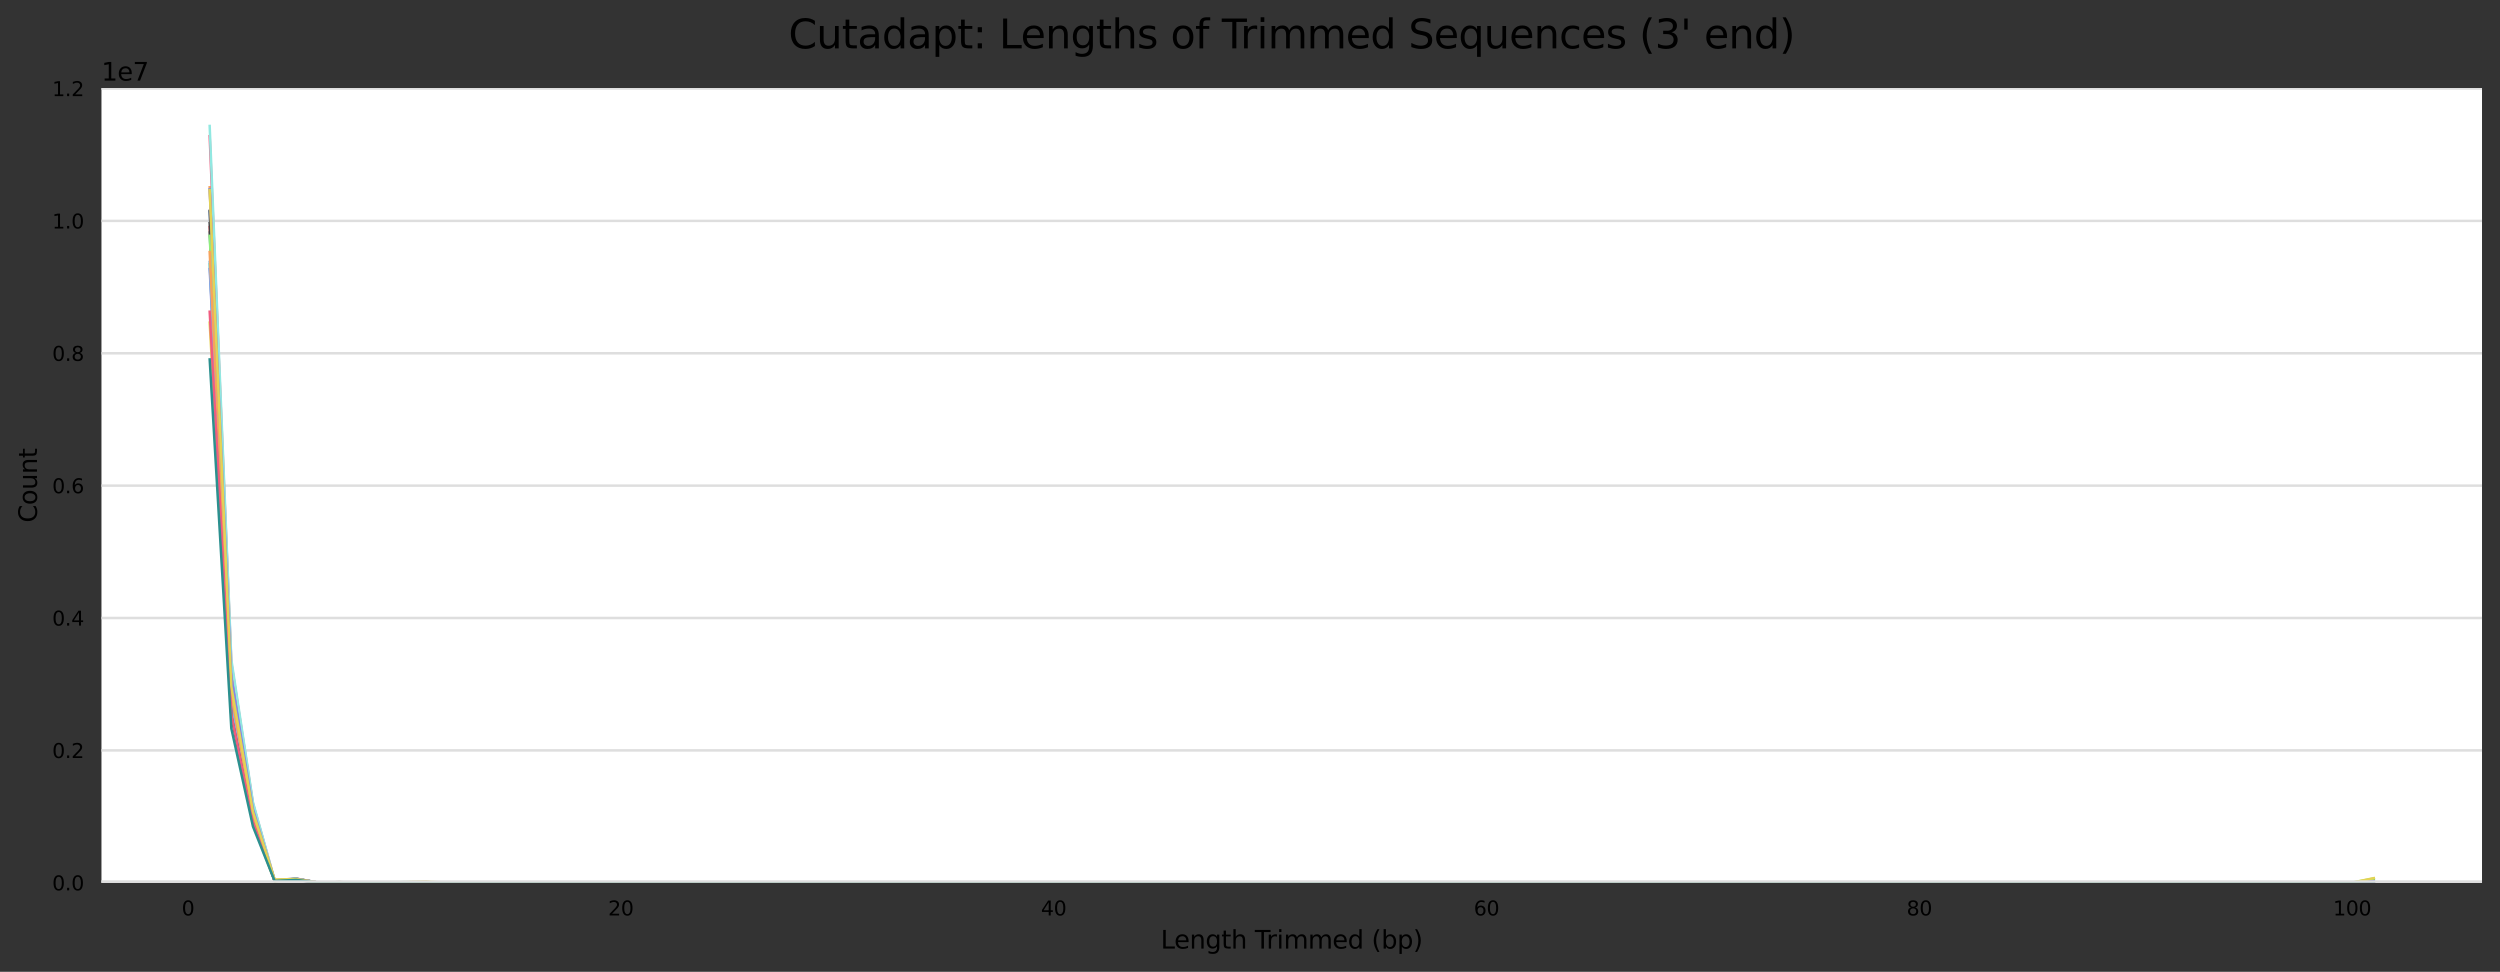 <?xml version="1.0" encoding="utf-8" standalone="no"?>
<!DOCTYPE svg PUBLIC "-//W3C//DTD SVG 1.1//EN"
  "http://www.w3.org/Graphics/SVG/1.1/DTD/svg11.dtd">
<svg xmlns:xlink="http://www.w3.org/1999/xlink" width="1000.341pt" height="388.845pt" viewBox="0 0 1000.341 388.845" xmlns="http://www.w3.org/2000/svg" version="1.1">
 <rect x="0" y="0" width="1000.341" height="388.845" fill="#333333" stroke="none"/>
 <defs>
  <style type="text/css">*{stroke-linejoin: round; stroke-linecap: butt}</style>
 </defs>
 <g id="figure_1">
  <g id="axes_1">
   <g id="patch_1">
    <path d="M 40.601 353.224 
L 993.141 353.224 
L 993.141 35.256 
L 40.601 35.256 
z
" style="fill: #ffffff"/>
   </g>
   <g id="matplotlib.axis_1">
    <g id="xtick_1">
     <g id="text_1">
      <!-- 0 -->
      <g transform="translate(72.693 366.303) scale(0.08 -0.08)">
       <defs>
        <path id="DejaVuSans-30" d="M 2034 4250 
Q 1547 4250 1301 3770 
Q 1056 3291 1056 2328 
Q 1056 1369 1301 889 
Q 1547 409 2034 409 
Q 2525 409 2770 889 
Q 3016 1369 3016 2328 
Q 3016 3291 2770 3770 
Q 2525 4250 2034 4250 
z
M 2034 4750 
Q 2819 4750 3233 4129 
Q 3647 3509 3647 2328 
Q 3647 1150 3233 529 
Q 2819 -91 2034 -91 
Q 1250 -91 836 529 
Q 422 1150 422 2328 
Q 422 3509 836 4129 
Q 1250 4750 2034 4750 
z
" transform="scale(0.016)"/>
       </defs>
       <use xlink:href="#DejaVuSans-30"/>
      </g>
     </g>
    </g>
    <g id="xtick_2">
     <g id="text_2">
      <!-- 20 -->
      <g transform="translate(243.338 366.303) scale(0.08 -0.08)">
       <defs>
        <path id="DejaVuSans-32" d="M 1228 531 
L 3431 531 
L 3431 0 
L 469 0 
L 469 531 
Q 828 903 1448 1529 
Q 2069 2156 2228 2338 
Q 2531 2678 2651 2914 
Q 2772 3150 2772 3378 
Q 2772 3750 2511 3984 
Q 2250 4219 1831 4219 
Q 1534 4219 1204 4116 
Q 875 4013 500 3803 
L 500 4441 
Q 881 4594 1212 4672 
Q 1544 4750 1819 4750 
Q 2544 4750 2975 4387 
Q 3406 4025 3406 3419 
Q 3406 3131 3298 2873 
Q 3191 2616 2906 2266 
Q 2828 2175 2409 1742 
Q 1991 1309 1228 531 
z
" transform="scale(0.016)"/>
       </defs>
       <use xlink:href="#DejaVuSans-32"/>
       <use xlink:href="#DejaVuSans-30" x="63.623"/>
      </g>
     </g>
    </g>
    <g id="xtick_3">
     <g id="text_3">
      <!-- 40 -->
      <g transform="translate(416.527 366.303) scale(0.08 -0.08)">
       <defs>
        <path id="DejaVuSans-34" d="M 2419 4116 
L 825 1625 
L 2419 1625 
L 2419 4116 
z
M 2253 4666 
L 3047 4666 
L 3047 1625 
L 3713 1625 
L 3713 1100 
L 3047 1100 
L 3047 0 
L 2419 0 
L 2419 1100 
L 313 1100 
L 313 1709 
L 2253 4666 
z
" transform="scale(0.016)"/>
       </defs>
       <use xlink:href="#DejaVuSans-34"/>
       <use xlink:href="#DejaVuSans-30" x="63.623"/>
      </g>
     </g>
    </g>
    <g id="xtick_4">
     <g id="text_4">
      <!-- 60 -->
      <g transform="translate(589.716 366.303) scale(0.08 -0.08)">
       <defs>
        <path id="DejaVuSans-36" d="M 2113 2584 
Q 1688 2584 1439 2293 
Q 1191 2003 1191 1497 
Q 1191 994 1439 701 
Q 1688 409 2113 409 
Q 2538 409 2786 701 
Q 3034 994 3034 1497 
Q 3034 2003 2786 2293 
Q 2538 2584 2113 2584 
z
M 3366 4563 
L 3366 3988 
Q 3128 4100 2886 4159 
Q 2644 4219 2406 4219 
Q 1781 4219 1451 3797 
Q 1122 3375 1075 2522 
Q 1259 2794 1537 2939 
Q 1816 3084 2150 3084 
Q 2853 3084 3261 2657 
Q 3669 2231 3669 1497 
Q 3669 778 3244 343 
Q 2819 -91 2113 -91 
Q 1303 -91 875 529 
Q 447 1150 447 2328 
Q 447 3434 972 4092 
Q 1497 4750 2381 4750 
Q 2619 4750 2861 4703 
Q 3103 4656 3366 4563 
z
" transform="scale(0.016)"/>
       </defs>
       <use xlink:href="#DejaVuSans-36"/>
       <use xlink:href="#DejaVuSans-30" x="63.623"/>
      </g>
     </g>
    </g>
    <g id="xtick_5">
     <g id="text_5">
      <!-- 80 -->
      <g transform="translate(762.905 366.303) scale(0.08 -0.08)">
       <defs>
        <path id="DejaVuSans-38" d="M 2034 2216 
Q 1584 2216 1326 1975 
Q 1069 1734 1069 1313 
Q 1069 891 1326 650 
Q 1584 409 2034 409 
Q 2484 409 2743 651 
Q 3003 894 3003 1313 
Q 3003 1734 2745 1975 
Q 2488 2216 2034 2216 
z
M 1403 2484 
Q 997 2584 770 2862 
Q 544 3141 544 3541 
Q 544 4100 942 4425 
Q 1341 4750 2034 4750 
Q 2731 4750 3128 4425 
Q 3525 4100 3525 3541 
Q 3525 3141 3298 2862 
Q 3072 2584 2669 2484 
Q 3125 2378 3379 2068 
Q 3634 1759 3634 1313 
Q 3634 634 3220 271 
Q 2806 -91 2034 -91 
Q 1263 -91 848 271 
Q 434 634 434 1313 
Q 434 1759 690 2068 
Q 947 2378 1403 2484 
z
M 1172 3481 
Q 1172 3119 1398 2916 
Q 1625 2713 2034 2713 
Q 2441 2713 2670 2916 
Q 2900 3119 2900 3481 
Q 2900 3844 2670 4047 
Q 2441 4250 2034 4250 
Q 1625 4250 1398 4047 
Q 1172 3844 1172 3481 
z
" transform="scale(0.016)"/>
       </defs>
       <use xlink:href="#DejaVuSans-38"/>
       <use xlink:href="#DejaVuSans-30" x="63.623"/>
      </g>
     </g>
    </g>
    <g id="xtick_6">
     <g id="text_6">
      <!-- 100 -->
      <g transform="translate(933.549 366.303) scale(0.08 -0.08)">
       <defs>
        <path id="DejaVuSans-31" d="M 794 531 
L 1825 531 
L 1825 4091 
L 703 3866 
L 703 4441 
L 1819 4666 
L 2450 4666 
L 2450 531 
L 3481 531 
L 3481 0 
L 794 0 
L 794 531 
z
" transform="scale(0.016)"/>
       </defs>
       <use xlink:href="#DejaVuSans-31"/>
       <use xlink:href="#DejaVuSans-30" x="63.623"/>
       <use xlink:href="#DejaVuSans-30" x="127.246"/>
      </g>
     </g>
    </g>
    <g id="text_7">
     <!-- Length Trimmed (bp) -->
     <g transform="translate(464.443 379.565) scale(0.1 -0.1)">
      <defs>
       <path id="DejaVuSans-4c" d="M 628 4666 
L 1259 4666 
L 1259 531 
L 3531 531 
L 3531 0 
L 628 0 
L 628 4666 
z
" transform="scale(0.016)"/>
       <path id="DejaVuSans-65" d="M 3597 1894 
L 3597 1613 
L 953 1613 
Q 991 1019 1311 708 
Q 1631 397 2203 397 
Q 2534 397 2845 478 
Q 3156 559 3463 722 
L 3463 178 
Q 3153 47 2828 -22 
Q 2503 -91 2169 -91 
Q 1331 -91 842 396 
Q 353 884 353 1716 
Q 353 2575 817 3079 
Q 1281 3584 2069 3584 
Q 2775 3584 3186 3129 
Q 3597 2675 3597 1894 
z
M 3022 2063 
Q 3016 2534 2758 2815 
Q 2500 3097 2075 3097 
Q 1594 3097 1305 2825 
Q 1016 2553 972 2059 
L 3022 2063 
z
" transform="scale(0.016)"/>
       <path id="DejaVuSans-6e" d="M 3513 2113 
L 3513 0 
L 2938 0 
L 2938 2094 
Q 2938 2591 2744 2837 
Q 2550 3084 2163 3084 
Q 1697 3084 1428 2787 
Q 1159 2491 1159 1978 
L 1159 0 
L 581 0 
L 581 3500 
L 1159 3500 
L 1159 2956 
Q 1366 3272 1645 3428 
Q 1925 3584 2291 3584 
Q 2894 3584 3203 3211 
Q 3513 2838 3513 2113 
z
" transform="scale(0.016)"/>
       <path id="DejaVuSans-67" d="M 2906 1791 
Q 2906 2416 2648 2759 
Q 2391 3103 1925 3103 
Q 1463 3103 1205 2759 
Q 947 2416 947 1791 
Q 947 1169 1205 825 
Q 1463 481 1925 481 
Q 2391 481 2648 825 
Q 2906 1169 2906 1791 
z
M 3481 434 
Q 3481 -459 3084 -895 
Q 2688 -1331 1869 -1331 
Q 1566 -1331 1297 -1286 
Q 1028 -1241 775 -1147 
L 775 -588 
Q 1028 -725 1275 -790 
Q 1522 -856 1778 -856 
Q 2344 -856 2625 -561 
Q 2906 -266 2906 331 
L 2906 616 
Q 2728 306 2450 153 
Q 2172 0 1784 0 
Q 1141 0 747 490 
Q 353 981 353 1791 
Q 353 2603 747 3093 
Q 1141 3584 1784 3584 
Q 2172 3584 2450 3431 
Q 2728 3278 2906 2969 
L 2906 3500 
L 3481 3500 
L 3481 434 
z
" transform="scale(0.016)"/>
       <path id="DejaVuSans-74" d="M 1172 4494 
L 1172 3500 
L 2356 3500 
L 2356 3053 
L 1172 3053 
L 1172 1153 
Q 1172 725 1289 603 
Q 1406 481 1766 481 
L 2356 481 
L 2356 0 
L 1766 0 
Q 1100 0 847 248 
Q 594 497 594 1153 
L 594 3053 
L 172 3053 
L 172 3500 
L 594 3500 
L 594 4494 
L 1172 4494 
z
" transform="scale(0.016)"/>
       <path id="DejaVuSans-68" d="M 3513 2113 
L 3513 0 
L 2938 0 
L 2938 2094 
Q 2938 2591 2744 2837 
Q 2550 3084 2163 3084 
Q 1697 3084 1428 2787 
Q 1159 2491 1159 1978 
L 1159 0 
L 581 0 
L 581 4863 
L 1159 4863 
L 1159 2956 
Q 1366 3272 1645 3428 
Q 1925 3584 2291 3584 
Q 2894 3584 3203 3211 
Q 3513 2838 3513 2113 
z
" transform="scale(0.016)"/>
       <path id="DejaVuSans-20" transform="scale(0.016)"/>
       <path id="DejaVuSans-54" d="M -19 4666 
L 3928 4666 
L 3928 4134 
L 2272 4134 
L 2272 0 
L 1638 0 
L 1638 4134 
L -19 4134 
L -19 4666 
z
" transform="scale(0.016)"/>
       <path id="DejaVuSans-72" d="M 2631 2963 
Q 2534 3019 2420 3045 
Q 2306 3072 2169 3072 
Q 1681 3072 1420 2755 
Q 1159 2438 1159 1844 
L 1159 0 
L 581 0 
L 581 3500 
L 1159 3500 
L 1159 2956 
Q 1341 3275 1631 3429 
Q 1922 3584 2338 3584 
Q 2397 3584 2469 3576 
Q 2541 3569 2628 3553 
L 2631 2963 
z
" transform="scale(0.016)"/>
       <path id="DejaVuSans-69" d="M 603 3500 
L 1178 3500 
L 1178 0 
L 603 0 
L 603 3500 
z
M 603 4863 
L 1178 4863 
L 1178 4134 
L 603 4134 
L 603 4863 
z
" transform="scale(0.016)"/>
       <path id="DejaVuSans-6d" d="M 3328 2828 
Q 3544 3216 3844 3400 
Q 4144 3584 4550 3584 
Q 5097 3584 5394 3201 
Q 5691 2819 5691 2113 
L 5691 0 
L 5113 0 
L 5113 2094 
Q 5113 2597 4934 2840 
Q 4756 3084 4391 3084 
Q 3944 3084 3684 2787 
Q 3425 2491 3425 1978 
L 3425 0 
L 2847 0 
L 2847 2094 
Q 2847 2600 2669 2842 
Q 2491 3084 2119 3084 
Q 1678 3084 1418 2786 
Q 1159 2488 1159 1978 
L 1159 0 
L 581 0 
L 581 3500 
L 1159 3500 
L 1159 2956 
Q 1356 3278 1631 3431 
Q 1906 3584 2284 3584 
Q 2666 3584 2933 3390 
Q 3200 3197 3328 2828 
z
" transform="scale(0.016)"/>
       <path id="DejaVuSans-64" d="M 2906 2969 
L 2906 4863 
L 3481 4863 
L 3481 0 
L 2906 0 
L 2906 525 
Q 2725 213 2448 61 
Q 2172 -91 1784 -91 
Q 1150 -91 751 415 
Q 353 922 353 1747 
Q 353 2572 751 3078 
Q 1150 3584 1784 3584 
Q 2172 3584 2448 3432 
Q 2725 3281 2906 2969 
z
M 947 1747 
Q 947 1113 1208 752 
Q 1469 391 1925 391 
Q 2381 391 2643 752 
Q 2906 1113 2906 1747 
Q 2906 2381 2643 2742 
Q 2381 3103 1925 3103 
Q 1469 3103 1208 2742 
Q 947 2381 947 1747 
z
" transform="scale(0.016)"/>
       <path id="DejaVuSans-28" d="M 1984 4856 
Q 1566 4138 1362 3434 
Q 1159 2731 1159 2009 
Q 1159 1288 1364 580 
Q 1569 -128 1984 -844 
L 1484 -844 
Q 1016 -109 783 600 
Q 550 1309 550 2009 
Q 550 2706 781 3412 
Q 1013 4119 1484 4856 
L 1984 4856 
z
" transform="scale(0.016)"/>
       <path id="DejaVuSans-62" d="M 3116 1747 
Q 3116 2381 2855 2742 
Q 2594 3103 2138 3103 
Q 1681 3103 1420 2742 
Q 1159 2381 1159 1747 
Q 1159 1113 1420 752 
Q 1681 391 2138 391 
Q 2594 391 2855 752 
Q 3116 1113 3116 1747 
z
M 1159 2969 
Q 1341 3281 1617 3432 
Q 1894 3584 2278 3584 
Q 2916 3584 3314 3078 
Q 3713 2572 3713 1747 
Q 3713 922 3314 415 
Q 2916 -91 2278 -91 
Q 1894 -91 1617 61 
Q 1341 213 1159 525 
L 1159 0 
L 581 0 
L 581 4863 
L 1159 4863 
L 1159 2969 
z
" transform="scale(0.016)"/>
       <path id="DejaVuSans-70" d="M 1159 525 
L 1159 -1331 
L 581 -1331 
L 581 3500 
L 1159 3500 
L 1159 2969 
Q 1341 3281 1617 3432 
Q 1894 3584 2278 3584 
Q 2916 3584 3314 3078 
Q 3713 2572 3713 1747 
Q 3713 922 3314 415 
Q 2916 -91 2278 -91 
Q 1894 -91 1617 61 
Q 1341 213 1159 525 
z
M 3116 1747 
Q 3116 2381 2855 2742 
Q 2594 3103 2138 3103 
Q 1681 3103 1420 2742 
Q 1159 2381 1159 1747 
Q 1159 1113 1420 752 
Q 1681 391 2138 391 
Q 2594 391 2855 752 
Q 3116 1113 3116 1747 
z
" transform="scale(0.016)"/>
       <path id="DejaVuSans-29" d="M 513 4856 
L 1013 4856 
Q 1481 4119 1714 3412 
Q 1947 2706 1947 2009 
Q 1947 1309 1714 600 
Q 1481 -109 1013 -844 
L 513 -844 
Q 928 -128 1133 580 
Q 1338 1288 1338 2009 
Q 1338 2731 1133 3434 
Q 928 4138 513 4856 
z
" transform="scale(0.016)"/>
      </defs>
      <use xlink:href="#DejaVuSans-4c"/>
      <use xlink:href="#DejaVuSans-65" x="53.963"/>
      <use xlink:href="#DejaVuSans-6e" x="115.486"/>
      <use xlink:href="#DejaVuSans-67" x="178.865"/>
      <use xlink:href="#DejaVuSans-74" x="242.342"/>
      <use xlink:href="#DejaVuSans-68" x="281.551"/>
      <use xlink:href="#DejaVuSans-20" x="344.93"/>
      <use xlink:href="#DejaVuSans-54" x="376.717"/>
      <use xlink:href="#DejaVuSans-72" x="423.051"/>
      <use xlink:href="#DejaVuSans-69" x="464.164"/>
      <use xlink:href="#DejaVuSans-6d" x="491.947"/>
      <use xlink:href="#DejaVuSans-6d" x="589.359"/>
      <use xlink:href="#DejaVuSans-65" x="686.771"/>
      <use xlink:href="#DejaVuSans-64" x="748.295"/>
      <use xlink:href="#DejaVuSans-20" x="811.771"/>
      <use xlink:href="#DejaVuSans-28" x="843.559"/>
      <use xlink:href="#DejaVuSans-62" x="882.572"/>
      <use xlink:href="#DejaVuSans-70" x="946.049"/>
      <use xlink:href="#DejaVuSans-29" x="1009.525"/>
     </g>
    </g>
   </g>
   <g id="matplotlib.axis_2">
    <g id="ytick_1">
     <g id="line2d_1">
      <path d="M 40.601 353.224 
L 993.141 353.224 
" clip-path="url(#pd1df262b83)" style="fill: none; stroke: #dedede; stroke-linecap: square"/>
     </g>
     <g id="text_8">
      <!-- 0.0 -->
      <g transform="translate(20.878 356.263) scale(0.08 -0.08)">
       <defs>
        <path id="DejaVuSans-2e" d="M 684 794 
L 1344 794 
L 1344 0 
L 684 0 
L 684 794 
z
" transform="scale(0.016)"/>
       </defs>
       <use xlink:href="#DejaVuSans-30"/>
       <use xlink:href="#DejaVuSans-2e" x="63.623"/>
       <use xlink:href="#DejaVuSans-30" x="95.41"/>
      </g>
     </g>
    </g>
    <g id="ytick_2">
     <g id="line2d_2">
      <path d="M 40.601 300.257 
L 993.141 300.257 
" clip-path="url(#pd1df262b83)" style="fill: none; stroke: #dedede; stroke-linecap: square"/>
     </g>
     <g id="text_9">
      <!-- 0.2 -->
      <g transform="translate(20.878 303.297) scale(0.08 -0.08)">
       <use xlink:href="#DejaVuSans-30"/>
       <use xlink:href="#DejaVuSans-2e" x="63.623"/>
       <use xlink:href="#DejaVuSans-32" x="95.41"/>
      </g>
     </g>
    </g>
    <g id="ytick_3">
     <g id="line2d_3">
      <path d="M 40.601 247.291 
L 993.141 247.291 
" clip-path="url(#pd1df262b83)" style="fill: none; stroke: #dedede; stroke-linecap: square"/>
     </g>
     <g id="text_10">
      <!-- 0.4 -->
      <g transform="translate(20.878 250.33) scale(0.08 -0.08)">
       <use xlink:href="#DejaVuSans-30"/>
       <use xlink:href="#DejaVuSans-2e" x="63.623"/>
       <use xlink:href="#DejaVuSans-34" x="95.41"/>
      </g>
     </g>
    </g>
    <g id="ytick_4">
     <g id="line2d_4">
      <path d="M 40.601 194.325 
L 993.141 194.325 
" clip-path="url(#pd1df262b83)" style="fill: none; stroke: #dedede; stroke-linecap: square"/>
     </g>
     <g id="text_11">
      <!-- 0.6 -->
      <g transform="translate(20.878 197.364) scale(0.08 -0.08)">
       <use xlink:href="#DejaVuSans-30"/>
       <use xlink:href="#DejaVuSans-2e" x="63.623"/>
       <use xlink:href="#DejaVuSans-36" x="95.41"/>
      </g>
     </g>
    </g>
    <g id="ytick_5">
     <g id="line2d_5">
      <path d="M 40.601 141.358 
L 993.141 141.358 
" clip-path="url(#pd1df262b83)" style="fill: none; stroke: #dedede; stroke-linecap: square"/>
     </g>
     <g id="text_12">
      <!-- 0.8 -->
      <g transform="translate(20.878 144.398) scale(0.08 -0.08)">
       <use xlink:href="#DejaVuSans-30"/>
       <use xlink:href="#DejaVuSans-2e" x="63.623"/>
       <use xlink:href="#DejaVuSans-38" x="95.41"/>
      </g>
     </g>
    </g>
    <g id="ytick_6">
     <g id="line2d_6">
      <path d="M 40.601 88.392 
L 993.141 88.392 
" clip-path="url(#pd1df262b83)" style="fill: none; stroke: #dedede; stroke-linecap: square"/>
     </g>
     <g id="text_13">
      <!-- 1.0 -->
      <g transform="translate(20.878 91.431) scale(0.08 -0.08)">
       <use xlink:href="#DejaVuSans-31"/>
       <use xlink:href="#DejaVuSans-2e" x="63.623"/>
       <use xlink:href="#DejaVuSans-30" x="95.41"/>
      </g>
     </g>
    </g>
    <g id="ytick_7">
     <g id="line2d_7">
      <path d="M 40.601 35.425 
L 993.141 35.425 
" clip-path="url(#pd1df262b83)" style="fill: none; stroke: #dedede; stroke-linecap: square"/>
     </g>
     <g id="text_14">
      <!-- 1.2 -->
      <g transform="translate(20.878 38.465) scale(0.08 -0.08)">
       <use xlink:href="#DejaVuSans-31"/>
       <use xlink:href="#DejaVuSans-2e" x="63.623"/>
       <use xlink:href="#DejaVuSans-32" x="95.41"/>
      </g>
     </g>
    </g>
    <g id="text_15">
     <!-- Count -->
     <g transform="translate(14.798 209.088) rotate(-90) scale(0.1 -0.1)">
      <defs>
       <path id="DejaVuSans-43" d="M 4122 4306 
L 4122 3641 
Q 3803 3938 3442 4084 
Q 3081 4231 2675 4231 
Q 1875 4231 1450 3742 
Q 1025 3253 1025 2328 
Q 1025 1406 1450 917 
Q 1875 428 2675 428 
Q 3081 428 3442 575 
Q 3803 722 4122 1019 
L 4122 359 
Q 3791 134 3420 21 
Q 3050 -91 2638 -91 
Q 1578 -91 968 557 
Q 359 1206 359 2328 
Q 359 3453 968 4101 
Q 1578 4750 2638 4750 
Q 3056 4750 3426 4639 
Q 3797 4528 4122 4306 
z
" transform="scale(0.016)"/>
       <path id="DejaVuSans-6f" d="M 1959 3097 
Q 1497 3097 1228 2736 
Q 959 2375 959 1747 
Q 959 1119 1226 758 
Q 1494 397 1959 397 
Q 2419 397 2687 759 
Q 2956 1122 2956 1747 
Q 2956 2369 2687 2733 
Q 2419 3097 1959 3097 
z
M 1959 3584 
Q 2709 3584 3137 3096 
Q 3566 2609 3566 1747 
Q 3566 888 3137 398 
Q 2709 -91 1959 -91 
Q 1206 -91 779 398 
Q 353 888 353 1747 
Q 353 2609 779 3096 
Q 1206 3584 1959 3584 
z
" transform="scale(0.016)"/>
       <path id="DejaVuSans-75" d="M 544 1381 
L 544 3500 
L 1119 3500 
L 1119 1403 
Q 1119 906 1312 657 
Q 1506 409 1894 409 
Q 2359 409 2629 706 
Q 2900 1003 2900 1516 
L 2900 3500 
L 3475 3500 
L 3475 0 
L 2900 0 
L 2900 538 
Q 2691 219 2414 64 
Q 2138 -91 1772 -91 
Q 1169 -91 856 284 
Q 544 659 544 1381 
z
M 1991 3584 
L 1991 3584 
z
" transform="scale(0.016)"/>
      </defs>
      <use xlink:href="#DejaVuSans-43"/>
      <use xlink:href="#DejaVuSans-6f" x="69.824"/>
      <use xlink:href="#DejaVuSans-75" x="131.006"/>
      <use xlink:href="#DejaVuSans-6e" x="194.385"/>
      <use xlink:href="#DejaVuSans-74" x="257.764"/>
     </g>
    </g>
    <g id="text_16">
     <!-- 1e7 -->
     <g transform="translate(40.601 32.256) scale(0.1 -0.1)">
      <defs>
       <path id="DejaVuSans-37" d="M 525 4666 
L 3525 4666 
L 3525 4397 
L 1831 0 
L 1172 0 
L 2766 4134 
L 525 4134 
L 525 4666 
z
" transform="scale(0.016)"/>
      </defs>
      <use xlink:href="#DejaVuSans-31"/>
      <use xlink:href="#DejaVuSans-65" x="63.623"/>
      <use xlink:href="#DejaVuSans-37" x="125.146"/>
     </g>
    </g>
   </g>
   <g id="line2d_8">
    <path d="M 83.898 84.748 
L 92.557 272.999 
L 101.217 324.781 
L 109.876 352.399 
L 118.536 351.618 
L 127.195 353.135 
L 135.855 353.008 
L 144.514 353.18 
L 153.174 353.047 
L 161.833 353.019 
L 170.492 353.016 
L 179.152 353.204 
L 187.811 353.156 
L 196.471 353.203 
L 205.13 353.133 
L 213.79 353.165 
L 222.449 353.179 
L 231.109 353.168 
L 239.768 353.182 
L 248.428 353.184 
L 257.087 353.18 
L 265.746 353.187 
L 274.406 353.167 
L 283.065 353.188 
L 291.725 353.188 
L 300.384 353.198 
L 309.044 353.193 
L 317.703 353.196 
L 326.363 353.195 
L 335.022 353.194 
L 343.682 353.192 
L 352.341 353.194 
L 361 353.185 
L 369.66 353.198 
L 378.319 353.204 
L 386.979 353.214 
L 395.638 353.212 
L 404.298 353.21 
L 412.957 353.208 
L 421.617 353.207 
L 430.276 353.208 
L 438.936 353.203 
L 447.595 353.2 
L 456.254 353.209 
L 464.914 353.209 
L 473.573 353.208 
L 482.233 353.209 
L 490.892 353.209 
L 499.552 353.21 
L 508.211 353.211 
L 516.871 353.205 
L 525.53 353.208 
L 534.19 353.211 
L 542.849 353.209 
L 551.508 353.208 
L 560.168 353.211 
L 568.827 353.214 
L 577.487 353.201 
L 586.146 353.213 
L 594.806 353.214 
L 603.465 353.213 
L 612.125 353.213 
L 620.784 353.213 
L 629.444 353.213 
L 638.103 353.209 
L 646.762 353.213 
L 655.422 353.213 
L 664.081 353.208 
L 672.741 353.212 
L 681.4 353.212 
L 690.06 353.213 
L 698.719 353.208 
L 707.379 353.216 
L 716.038 353.216 
L 724.698 353.204 
L 733.357 353.216 
L 742.016 353.209 
L 750.676 353.211 
L 759.335 353.214 
L 767.995 353.209 
L 776.654 353.212 
L 785.314 353.212 
L 793.973 353.21 
L 802.633 353.212 
L 811.292 353.211 
L 819.952 353.213 
L 828.611 353.211 
L 837.27 353.209 
L 845.93 353.212 
L 854.589 353.211 
L 863.249 353.211 
L 871.908 353.214 
L 880.568 353.211 
L 889.227 353.211 
L 897.887 353.214 
L 906.546 353.21 
L 915.206 353.214 
L 923.865 353.201 
L 932.524 353.209 
L 941.184 353.193 
L 949.843 352.9 
" clip-path="url(#pd1df262b83)" style="fill: none; stroke: #7cb5ec; stroke-linecap: square"/>
   </g>
   <g id="line2d_9">
    <path d="M 83.898 84.383 
L 92.557 273.362 
L 101.217 324.797 
L 109.876 352.398 
L 118.536 351.653 
L 127.195 353.138 
L 135.855 353.013 
L 144.514 353.181 
L 153.174 353.053 
L 161.833 353.022 
L 170.492 353.022 
L 179.152 353.204 
L 187.811 353.163 
L 196.471 353.203 
L 205.13 353.14 
L 213.79 353.167 
L 222.449 353.183 
L 231.109 353.171 
L 239.768 353.185 
L 248.428 353.188 
L 257.087 353.182 
L 265.746 353.185 
L 274.406 353.164 
L 283.065 353.187 
L 291.725 353.187 
L 300.384 353.196 
L 309.044 353.189 
L 317.703 353.195 
L 326.363 353.198 
L 335.022 353.196 
L 343.682 353.19 
L 352.341 353.193 
L 361 353.2 
L 369.66 353.204 
L 378.319 353.197 
L 386.979 353.203 
L 395.638 353.198 
L 404.298 353.201 
L 412.957 353.206 
L 421.617 353.209 
L 430.276 353.215 
L 438.936 353.206 
L 447.595 353.2 
L 456.254 353.208 
L 464.914 353.208 
L 473.573 353.208 
L 482.233 353.21 
L 490.892 353.208 
L 499.552 353.208 
L 508.211 353.211 
L 516.871 353.209 
L 525.53 353.209 
L 534.19 353.212 
L 542.849 353.21 
L 551.508 353.209 
L 560.168 353.212 
L 568.827 353.214 
L 577.487 353.202 
L 586.146 353.213 
L 594.806 353.214 
L 603.465 353.215 
L 612.125 353.215 
L 620.784 353.213 
L 629.444 353.213 
L 638.103 353.21 
L 646.762 353.213 
L 655.422 353.213 
L 664.081 353.209 
L 672.741 353.212 
L 681.4 353.213 
L 690.06 353.214 
L 698.719 353.208 
L 707.379 353.217 
L 716.038 353.216 
L 724.698 353.202 
L 733.357 353.217 
L 742.016 353.21 
L 750.676 353.212 
L 759.335 353.214 
L 767.995 353.21 
L 776.654 353.212 
L 785.314 353.212 
L 793.973 353.209 
L 802.633 353.212 
L 811.292 353.213 
L 819.952 353.211 
L 828.611 353.211 
L 837.27 353.211 
L 845.93 353.212 
L 854.589 353.212 
L 863.249 353.212 
L 871.908 353.215 
L 880.568 353.213 
L 889.227 353.213 
L 897.887 353.216 
L 906.546 353.21 
L 915.206 353.214 
L 923.865 353.2 
L 932.524 353.208 
L 941.184 353.193 
L 949.843 352.744 
" clip-path="url(#pd1df262b83)" style="fill: none; stroke: #434348; stroke-linecap: square"/>
   </g>
   <g id="line2d_10">
    <path d="M 83.898 105.733 
L 92.557 279.748 
L 101.217 327.689 
L 109.876 352.473 
L 118.536 351.768 
L 127.195 353.149 
L 135.855 353.031 
L 144.514 353.185 
L 153.174 353.067 
L 161.833 353.056 
L 170.492 353.012 
L 179.152 353.206 
L 187.811 353.173 
L 196.471 353.207 
L 205.13 353.155 
L 213.79 353.176 
L 222.449 353.19 
L 231.109 353.183 
L 239.768 353.192 
L 248.428 353.191 
L 257.087 353.188 
L 265.746 353.194 
L 274.406 353.18 
L 283.065 353.195 
L 291.725 353.193 
L 300.384 353.201 
L 309.044 353.196 
L 317.703 353.195 
L 326.363 353.197 
L 335.022 353.168 
L 343.682 353.196 
L 352.341 353.197 
L 361 353.202 
L 369.66 353.208 
L 378.319 353.206 
L 386.979 353.209 
L 395.638 353.207 
L 404.298 353.208 
L 412.957 353.21 
L 421.617 353.208 
L 430.276 353.208 
L 438.936 353.202 
L 447.595 353.205 
L 456.254 353.21 
L 464.914 353.208 
L 473.573 353.207 
L 482.233 353.208 
L 490.892 353.209 
L 499.552 353.207 
L 508.211 353.212 
L 516.871 353.209 
L 525.53 353.209 
L 534.19 353.214 
L 542.849 353.212 
L 551.508 353.212 
L 560.168 353.212 
L 568.827 353.216 
L 577.487 353.202 
L 586.146 353.211 
L 594.806 353.213 
L 603.465 353.214 
L 612.125 353.211 
L 620.784 353.212 
L 629.444 353.212 
L 638.103 353.211 
L 646.762 353.214 
L 655.422 353.213 
L 664.081 353.21 
L 672.741 353.214 
L 681.4 353.214 
L 690.06 353.215 
L 698.719 353.21 
L 707.379 353.217 
L 716.038 353.216 
L 724.698 353.202 
L 733.357 353.217 
L 742.016 353.211 
L 750.676 353.212 
L 759.335 353.213 
L 767.995 353.211 
L 776.654 353.213 
L 785.314 353.215 
L 793.973 353.212 
L 802.633 353.212 
L 811.292 353.214 
L 819.952 353.213 
L 828.611 353.212 
L 837.27 353.211 
L 845.93 353.213 
L 854.589 353.213 
L 863.249 353.212 
L 871.908 353.215 
L 880.568 353.21 
L 889.227 353.213 
L 897.887 353.214 
L 906.546 353.211 
L 915.206 353.215 
L 923.865 353.201 
L 932.524 353.207 
L 941.184 353.186 
L 949.843 352.362 
" clip-path="url(#pd1df262b83)" style="fill: none; stroke: #90ed7d; stroke-linecap: square"/>
   </g>
   <g id="line2d_11">
    <path d="M 83.898 74.941 
L 92.557 271.37 
L 101.217 323.794 
L 109.876 352.266 
L 118.536 351.654 
L 127.195 353.129 
L 135.855 352.984 
L 144.514 353.178 
L 153.174 353.044 
L 161.833 353.02 
L 170.492 352.953 
L 179.152 353.202 
L 187.811 353.149 
L 196.471 353.206 
L 205.13 353.121 
L 213.79 353.162 
L 222.449 353.166 
L 231.109 353.153 
L 239.768 353.178 
L 248.428 353.182 
L 257.087 353.176 
L 265.746 353.187 
L 274.406 353.155 
L 283.065 353.178 
L 291.725 353.18 
L 300.384 353.194 
L 309.044 353.184 
L 317.703 353.194 
L 326.363 353.188 
L 335.022 353.184 
L 343.682 353.194 
L 352.341 353.197 
L 361 353.195 
L 369.66 353.201 
L 378.319 353.196 
L 386.979 353.204 
L 395.638 353.204 
L 404.298 353.206 
L 412.957 353.207 
L 421.617 353.202 
L 430.276 353.206 
L 438.936 353.208 
L 447.595 353.206 
L 456.254 353.207 
L 464.914 353.207 
L 473.573 353.207 
L 482.233 353.208 
L 490.892 353.211 
L 499.552 353.21 
L 508.211 353.212 
L 516.871 353.21 
L 525.53 353.21 
L 534.19 353.213 
L 542.849 353.211 
L 551.508 353.21 
L 560.168 353.212 
L 568.827 353.213 
L 577.487 353.208 
L 586.146 353.214 
L 594.806 353.215 
L 603.465 353.215 
L 612.125 353.212 
L 620.784 353.214 
L 629.444 353.215 
L 638.103 353.212 
L 646.762 353.216 
L 655.422 353.214 
L 664.081 353.211 
L 672.741 353.212 
L 681.4 353.216 
L 690.06 353.214 
L 698.719 353.211 
L 707.379 353.216 
L 716.038 353.215 
L 724.698 353.209 
L 733.357 353.218 
L 742.016 353.213 
L 750.676 353.214 
L 759.335 353.215 
L 767.995 353.21 
L 776.654 353.213 
L 785.314 353.215 
L 793.973 353.215 
L 802.633 353.215 
L 811.292 353.214 
L 819.952 353.212 
L 828.611 353.216 
L 837.27 353.21 
L 845.93 353.214 
L 854.589 353.213 
L 863.249 353.212 
L 871.908 353.215 
L 880.568 353.213 
L 889.227 353.214 
L 897.887 353.215 
L 906.546 353.211 
L 915.206 353.214 
L 923.865 353.205 
L 932.524 353.211 
L 941.184 353.195 
L 949.843 352.762 
" clip-path="url(#pd1df262b83)" style="fill: none; stroke: #f7a35c; stroke-linecap: square"/>
   </g>
   <g id="line2d_12">
    <path d="M 83.898 107.652 
L 92.557 280.096 
L 101.217 327.208 
L 109.876 352.384 
L 118.536 351.845 
L 127.195 353.156 
L 135.855 353.036 
L 144.514 353.188 
L 153.174 353.09 
L 161.833 353.073 
L 170.492 352.997 
L 179.152 353.208 
L 187.811 353.186 
L 196.471 353.211 
L 205.13 353.173 
L 213.79 353.19 
L 222.449 353.194 
L 231.109 353.191 
L 239.768 353.2 
L 248.428 353.199 
L 257.087 353.197 
L 265.746 353.2 
L 274.406 353.189 
L 283.065 353.201 
L 291.725 353.203 
L 300.384 353.208 
L 309.044 353.204 
L 317.703 353.204 
L 326.363 353.207 
L 335.022 353.206 
L 343.682 353.207 
L 352.341 353.208 
L 361 353.208 
L 369.66 353.211 
L 378.319 353.205 
L 386.979 353.212 
L 395.638 353.21 
L 404.298 353.21 
L 412.957 353.213 
L 421.617 353.21 
L 430.276 353.212 
L 438.936 353.211 
L 447.595 353.209 
L 456.254 353.213 
L 464.914 353.213 
L 473.573 353.212 
L 482.233 353.213 
L 490.892 353.212 
L 499.552 353.213 
L 508.211 353.211 
L 516.871 353.215 
L 525.53 353.211 
L 534.19 353.213 
L 542.849 353.212 
L 551.508 353.213 
L 560.168 353.214 
L 568.827 353.214 
L 577.487 353.211 
L 586.146 353.213 
L 594.806 353.215 
L 603.465 353.215 
L 612.125 353.208 
L 620.784 353.213 
L 629.444 353.214 
L 638.103 353.211 
L 646.762 353.214 
L 655.422 353.215 
L 664.081 353.211 
L 672.741 353.214 
L 681.4 353.215 
L 690.06 353.213 
L 698.719 353.212 
L 707.379 353.217 
L 716.038 353.215 
L 724.698 353.21 
L 733.357 353.219 
L 742.016 353.212 
L 750.676 353.212 
L 759.335 353.215 
L 767.995 353.211 
L 776.654 353.211 
L 785.314 353.213 
L 793.973 353.214 
L 802.633 353.213 
L 811.292 353.214 
L 819.952 353.213 
L 828.611 353.213 
L 837.27 353.206 
L 845.93 353.212 
L 854.589 353.212 
L 863.249 353.21 
L 871.908 353.215 
L 880.568 353.213 
L 889.227 353.214 
L 897.887 353.215 
L 906.546 353.211 
L 915.206 353.216 
L 923.865 353.202 
L 932.524 353.21 
L 941.184 353.198 
L 949.843 353.032 
" clip-path="url(#pd1df262b83)" style="fill: none; stroke: #8085e9; stroke-linecap: square"/>
   </g>
   <g id="line2d_13">
    <path d="M 83.898 54.489 
L 92.557 265.165 
L 101.217 321.565 
L 109.876 352.179 
L 118.536 351.554 
L 127.195 353.137 
L 135.855 352.978 
L 144.514 353.177 
L 153.174 353.055 
L 161.833 353.03 
L 170.492 352.966 
L 179.152 353.203 
L 187.811 353.167 
L 196.471 353.206 
L 205.13 353.15 
L 213.79 353.174 
L 222.449 353.182 
L 231.109 353.174 
L 239.768 353.19 
L 248.428 353.192 
L 257.087 353.185 
L 265.746 353.192 
L 274.406 353.176 
L 283.065 353.19 
L 291.725 353.19 
L 300.384 353.201 
L 309.044 353.196 
L 317.703 353.199 
L 326.363 353.198 
L 335.022 353.202 
L 343.682 353.199 
L 352.341 353.198 
L 361 353.201 
L 369.66 353.208 
L 378.319 353.208 
L 386.979 353.21 
L 395.638 353.21 
L 404.298 353.206 
L 412.957 353.21 
L 421.617 353.207 
L 430.276 353.209 
L 438.936 353.208 
L 447.595 353.205 
L 456.254 353.209 
L 464.914 353.208 
L 473.573 353.207 
L 482.233 353.209 
L 490.892 353.21 
L 499.552 353.21 
L 508.211 353.211 
L 516.871 353.21 
L 525.53 353.209 
L 534.19 353.211 
L 542.849 353.21 
L 551.508 353.21 
L 560.168 353.212 
L 568.827 353.214 
L 577.487 353.207 
L 586.146 353.214 
L 594.806 353.213 
L 603.465 353.214 
L 612.125 353.21 
L 620.784 353.214 
L 629.444 353.213 
L 638.103 353.211 
L 646.762 353.213 
L 655.422 353.215 
L 664.081 353.21 
L 672.741 353.212 
L 681.4 353.216 
L 690.06 353.213 
L 698.719 353.211 
L 707.379 353.216 
L 716.038 353.216 
L 724.698 353.206 
L 733.357 353.218 
L 742.016 353.211 
L 750.676 353.211 
L 759.335 353.214 
L 767.995 353.208 
L 776.654 353.212 
L 785.314 353.212 
L 793.973 353.214 
L 802.633 353.211 
L 811.292 353.213 
L 819.952 353.211 
L 828.611 353.212 
L 837.27 353.207 
L 845.93 353.213 
L 854.589 353.21 
L 863.249 353.21 
L 871.908 353.216 
L 880.568 353.213 
L 889.227 353.214 
L 897.887 353.213 
L 906.546 353.213 
L 915.206 353.215 
L 923.865 353.199 
L 932.524 353.208 
L 941.184 353.191 
L 949.843 352.814 
" clip-path="url(#pd1df262b83)" style="fill: none; stroke: #f15c80; stroke-linecap: square"/>
   </g>
   <g id="line2d_14">
    <path d="M 83.898 129.09 
L 92.557 286.28 
L 101.217 329.589 
L 109.876 352.579 
L 118.536 351.917 
L 127.195 353.16 
L 135.855 353.053 
L 144.514 353.19 
L 153.174 353.104 
L 161.833 353.094 
L 170.492 353.065 
L 179.152 353.209 
L 187.811 353.19 
L 196.471 353.209 
L 205.13 353.182 
L 213.79 353.187 
L 222.449 353.2 
L 231.109 353.195 
L 239.768 353.2 
L 248.428 353.202 
L 257.087 353.198 
L 265.746 353.2 
L 274.406 353.191 
L 283.065 353.205 
L 291.725 353.202 
L 300.384 353.208 
L 309.044 353.207 
L 317.703 353.2 
L 326.363 353.202 
L 335.022 353.164 
L 343.682 353.206 
L 352.341 353.207 
L 361 353.207 
L 369.66 353.21 
L 378.319 353.208 
L 386.979 353.214 
L 395.638 353.21 
L 404.298 353.213 
L 412.957 353.214 
L 421.617 353.211 
L 430.276 353.215 
L 438.936 353.21 
L 447.595 353.206 
L 456.254 353.214 
L 464.914 353.216 
L 473.573 353.214 
L 482.233 353.214 
L 490.892 353.212 
L 499.552 353.213 
L 508.211 353.215 
L 516.871 353.212 
L 525.53 353.212 
L 534.19 353.216 
L 542.849 353.212 
L 551.508 353.212 
L 560.168 353.213 
L 568.827 353.216 
L 577.487 353.204 
L 586.146 353.214 
L 594.806 353.216 
L 603.465 353.215 
L 612.125 353.214 
L 620.784 353.213 
L 629.444 353.214 
L 638.103 353.212 
L 646.762 353.214 
L 655.422 353.215 
L 664.081 353.211 
L 672.741 353.213 
L 681.4 353.214 
L 690.06 353.215 
L 698.719 353.208 
L 707.379 353.217 
L 716.038 353.217 
L 724.698 353.207 
L 733.357 353.218 
L 742.016 353.212 
L 750.676 353.212 
L 759.335 353.215 
L 767.995 353.211 
L 776.654 353.213 
L 785.314 353.214 
L 793.973 353.212 
L 802.633 353.214 
L 811.292 353.213 
L 819.952 353.214 
L 828.611 353.212 
L 837.27 353.211 
L 845.93 353.213 
L 854.589 353.213 
L 863.249 353.212 
L 871.908 353.216 
L 880.568 353.213 
L 889.227 353.213 
L 897.887 353.216 
L 906.546 353.211 
L 915.206 353.215 
L 923.865 353.203 
L 932.524 353.211 
L 941.184 353.201 
L 949.843 353.056 
" clip-path="url(#pd1df262b83)" style="fill: none; stroke: #e4d354; stroke-linecap: square"/>
   </g>
   <g id="line2d_15">
    <path d="M 83.898 93.029 
L 92.557 276.109 
L 101.217 325.752 
L 109.876 352.392 
L 118.536 351.693 
L 127.195 353.135 
L 135.855 353.017 
L 144.514 353.179 
L 153.174 353.043 
L 161.833 353.013 
L 170.492 353.012 
L 179.152 353.203 
L 187.811 353.151 
L 196.471 353.204 
L 205.13 353.136 
L 213.79 353.165 
L 222.449 353.178 
L 231.109 353.171 
L 239.768 353.184 
L 248.428 353.186 
L 257.087 353.182 
L 265.746 353.188 
L 274.406 353.17 
L 283.065 353.188 
L 291.725 353.187 
L 300.384 353.199 
L 309.044 353.19 
L 317.703 353.194 
L 326.363 353.196 
L 335.022 353.198 
L 343.682 353.194 
L 352.341 353.191 
L 361 353.193 
L 369.66 353.207 
L 378.319 353.208 
L 386.979 353.21 
L 395.638 353.205 
L 404.298 353.209 
L 412.957 353.211 
L 421.617 353.207 
L 430.276 353.209 
L 438.936 353.203 
L 447.595 353.2 
L 456.254 353.21 
L 464.914 353.208 
L 473.573 353.204 
L 482.233 353.209 
L 490.892 353.209 
L 499.552 353.21 
L 508.211 353.212 
L 516.871 353.209 
L 525.53 353.207 
L 534.19 353.213 
L 542.849 353.21 
L 551.508 353.211 
L 560.168 353.212 
L 568.827 353.214 
L 577.487 353.201 
L 586.146 353.212 
L 594.806 353.213 
L 603.465 353.213 
L 612.125 353.213 
L 620.784 353.213 
L 629.444 353.212 
L 638.103 353.211 
L 646.762 353.213 
L 655.422 353.213 
L 664.081 353.211 
L 672.741 353.213 
L 681.4 353.214 
L 690.06 353.215 
L 698.719 353.208 
L 707.379 353.216 
L 716.038 353.217 
L 724.698 353.205 
L 733.357 353.217 
L 742.016 353.211 
L 750.676 353.211 
L 759.335 353.215 
L 767.995 353.209 
L 776.654 353.211 
L 785.314 353.213 
L 793.973 353.211 
L 802.633 353.211 
L 811.292 353.214 
L 819.952 353.214 
L 828.611 353.211 
L 837.27 353.208 
L 845.93 353.212 
L 854.589 353.212 
L 863.249 353.211 
L 871.908 353.215 
L 880.568 353.213 
L 889.227 353.212 
L 897.887 353.215 
L 906.546 353.211 
L 915.206 353.215 
L 923.865 353.2 
L 932.524 353.208 
L 941.184 353.19 
L 949.843 352.679 
" clip-path="url(#pd1df262b83)" style="fill: none; stroke: #2b908f; stroke-linecap: square"/>
   </g>
   <g id="line2d_16">
    <path d="M 83.898 90.868 
L 92.557 275.654 
L 101.217 325.49 
L 109.876 352.431 
L 118.536 351.694 
L 127.195 353.141 
L 135.855 353.016 
L 144.514 353.179 
L 153.174 353.047 
L 161.833 353.016 
L 170.492 353.029 
L 179.152 353.202 
L 187.811 353.164 
L 196.471 353.203 
L 205.13 353.145 
L 213.79 353.171 
L 222.449 353.183 
L 231.109 353.173 
L 239.768 353.185 
L 248.428 353.188 
L 257.087 353.183 
L 265.746 353.187 
L 274.406 353.172 
L 283.065 353.187 
L 291.725 353.188 
L 300.384 353.2 
L 309.044 353.193 
L 317.703 353.198 
L 326.363 353.194 
L 335.022 353.194 
L 343.682 353.193 
L 352.341 353.19 
L 361 353.194 
L 369.66 353.206 
L 378.319 353.208 
L 386.979 353.208 
L 395.638 353.206 
L 404.298 353.205 
L 412.957 353.21 
L 421.617 353.204 
L 430.276 353.21 
L 438.936 353.202 
L 447.595 353.2 
L 456.254 353.206 
L 464.914 353.208 
L 473.573 353.207 
L 482.233 353.21 
L 490.892 353.21 
L 499.552 353.208 
L 508.211 353.213 
L 516.871 353.209 
L 525.53 353.211 
L 534.19 353.212 
L 542.849 353.213 
L 551.508 353.209 
L 560.168 353.212 
L 568.827 353.214 
L 577.487 353.2 
L 586.146 353.213 
L 594.806 353.212 
L 603.465 353.212 
L 612.125 353.213 
L 620.784 353.213 
L 629.444 353.213 
L 638.103 353.211 
L 646.762 353.213 
L 655.422 353.212 
L 664.081 353.209 
L 672.741 353.212 
L 681.4 353.213 
L 690.06 353.213 
L 698.719 353.209 
L 707.379 353.215 
L 716.038 353.217 
L 724.698 353.203 
L 733.357 353.217 
L 742.016 353.21 
L 750.676 353.211 
L 759.335 353.214 
L 767.995 353.21 
L 776.654 353.212 
L 785.314 353.212 
L 793.973 353.212 
L 802.633 353.211 
L 811.292 353.212 
L 819.952 353.213 
L 828.611 353.211 
L 837.27 353.209 
L 845.93 353.212 
L 854.589 353.212 
L 863.249 353.212 
L 871.908 353.213 
L 880.568 353.211 
L 889.227 353.213 
L 897.887 353.215 
L 906.546 353.213 
L 915.206 353.214 
L 923.865 353.202 
L 932.524 353.207 
L 941.184 353.192 
L 949.843 352.852 
" clip-path="url(#pd1df262b83)" style="fill: none; stroke: #f45b5b; stroke-linecap: square"/>
   </g>
   <g id="line2d_17">
    <path d="M 83.898 50.397 
L 92.557 263.874 
L 101.217 321.032 
L 109.876 352.165 
L 118.536 351.561 
L 127.195 353.141 
L 135.855 352.974 
L 144.514 353.176 
L 153.174 353.069 
L 161.833 353.04 
L 170.492 352.979 
L 179.152 353.204 
L 187.811 353.17 
L 196.471 353.207 
L 205.13 353.156 
L 213.79 353.179 
L 222.449 353.188 
L 231.109 353.181 
L 239.768 353.192 
L 248.428 353.196 
L 257.087 353.188 
L 265.746 353.194 
L 274.406 353.181 
L 283.065 353.195 
L 291.725 353.197 
L 300.384 353.204 
L 309.044 353.2 
L 317.703 353.199 
L 326.363 353.202 
L 335.022 353.199 
L 343.682 353.202 
L 352.341 353.205 
L 361 353.206 
L 369.66 353.208 
L 378.319 353.202 
L 386.979 353.207 
L 395.638 353.21 
L 404.298 353.208 
L 412.957 353.21 
L 421.617 353.21 
L 430.276 353.208 
L 438.936 353.209 
L 447.595 353.207 
L 456.254 353.213 
L 464.914 353.212 
L 473.573 353.208 
L 482.233 353.209 
L 490.892 353.209 
L 499.552 353.212 
L 508.211 353.213 
L 516.871 353.21 
L 525.53 353.21 
L 534.19 353.213 
L 542.849 353.211 
L 551.508 353.211 
L 560.168 353.212 
L 568.827 353.215 
L 577.487 353.209 
L 586.146 353.215 
L 594.806 353.214 
L 603.465 353.214 
L 612.125 353.213 
L 620.784 353.214 
L 629.444 353.214 
L 638.103 353.213 
L 646.762 353.214 
L 655.422 353.214 
L 664.081 353.209 
L 672.741 353.212 
L 681.4 353.214 
L 690.06 353.213 
L 698.719 353.211 
L 707.379 353.216 
L 716.038 353.216 
L 724.698 353.209 
L 733.357 353.22 
L 742.016 353.212 
L 750.676 353.212 
L 759.335 353.214 
L 767.995 353.209 
L 776.654 353.212 
L 785.314 353.215 
L 793.973 353.215 
L 802.633 353.214 
L 811.292 353.213 
L 819.952 353.211 
L 828.611 353.213 
L 837.27 353.211 
L 845.93 353.214 
L 854.589 353.212 
L 863.249 353.209 
L 871.908 353.215 
L 880.568 353.213 
L 889.227 353.214 
L 897.887 353.215 
L 906.546 353.21 
L 915.206 353.214 
L 923.865 353.2 
L 932.524 353.211 
L 941.184 353.193 
L 949.843 352.765 
" clip-path="url(#pd1df262b83)" style="fill: none; stroke: #91e8e1; stroke-linecap: square"/>
   </g>
   <g id="line2d_18">
    <path d="M 83.898 104.813 
L 92.557 280.519 
L 101.217 326.992 
L 109.876 352.329 
L 118.536 351.841 
L 127.195 353.152 
L 135.855 353.02 
L 144.514 353.185 
L 153.174 353.084 
L 161.833 353.063 
L 170.492 353.003 
L 179.152 353.206 
L 187.811 353.171 
L 196.471 353.209 
L 205.13 353.154 
L 213.79 353.18 
L 222.449 353.186 
L 231.109 353.179 
L 239.768 353.196 
L 248.428 353.196 
L 257.087 353.192 
L 265.746 353.198 
L 274.406 353.186 
L 283.065 353.195 
L 291.725 353.197 
L 300.384 353.205 
L 309.044 353.199 
L 317.703 353.204 
L 326.363 353.205 
L 335.022 353.205 
L 343.682 353.205 
L 352.341 353.203 
L 361 353.205 
L 369.66 353.212 
L 378.319 353.208 
L 386.979 353.206 
L 395.638 353.211 
L 404.298 353.213 
L 412.957 353.214 
L 421.617 353.213 
L 430.276 353.213 
L 438.936 353.211 
L 447.595 353.208 
L 456.254 353.212 
L 464.914 353.213 
L 473.573 353.211 
L 482.233 353.213 
L 490.892 353.214 
L 499.552 353.213 
L 508.211 353.215 
L 516.871 353.215 
L 525.53 353.213 
L 534.19 353.216 
L 542.849 353.214 
L 551.508 353.215 
L 560.168 353.215 
L 568.827 353.217 
L 577.487 353.211 
L 586.146 353.215 
L 594.806 353.216 
L 603.465 353.217 
L 612.125 353.214 
L 620.784 353.216 
L 629.444 353.217 
L 638.103 353.215 
L 646.762 353.216 
L 655.422 353.216 
L 664.081 353.213 
L 672.741 353.216 
L 681.4 353.217 
L 690.06 353.217 
L 698.719 353.213 
L 707.379 353.218 
L 716.038 353.217 
L 724.698 353.211 
L 733.357 353.219 
L 742.016 353.213 
L 750.676 353.214 
L 759.335 353.217 
L 767.995 353.211 
L 776.654 353.215 
L 785.314 353.216 
L 793.973 353.217 
L 802.633 353.216 
L 811.292 353.216 
L 819.952 353.214 
L 828.611 353.215 
L 837.27 353.21 
L 845.93 353.217 
L 854.589 353.215 
L 863.249 353.213 
L 871.908 353.217 
L 880.568 353.214 
L 889.227 353.216 
L 897.887 353.217 
L 906.546 353.214 
L 915.206 353.216 
L 923.865 353.205 
L 932.524 353.213 
L 941.184 353.201 
L 949.843 352.964 
" clip-path="url(#pd1df262b83)" style="fill: none; stroke: #7cb5ec; stroke-linecap: square"/>
   </g>
   <g id="line2d_19">
    <path d="M 83.898 89.31 
L 92.557 286.329 
L 101.217 328.501 
L 109.876 352.324 
L 118.536 351.934 
L 127.195 353.143 
L 135.855 353.042 
L 144.514 353.188 
L 153.174 353.079 
L 161.833 353.06 
L 170.492 353.018 
L 179.152 353.207 
L 187.811 353.168 
L 196.471 353.21 
L 205.13 353.142 
L 213.79 353.176 
L 222.449 353.179 
L 231.109 353.176 
L 239.768 353.189 
L 248.428 353.192 
L 257.087 353.186 
L 265.746 353.193 
L 274.406 353.179 
L 283.065 353.19 
L 291.725 353.191 
L 300.384 353.198 
L 309.044 353.189 
L 317.703 353.194 
L 326.363 353.194 
L 335.022 353.191 
L 343.682 353.195 
L 352.341 353.199 
L 361 353.198 
L 369.66 353.189 
L 378.319 353.174 
L 386.979 353.205 
L 395.638 353.213 
L 404.298 353.209 
L 412.957 353.204 
L 421.617 353.211 
L 430.276 353.213 
L 438.936 353.214 
L 447.595 353.204 
L 456.254 353.208 
L 464.914 353.204 
L 473.573 353.199 
L 482.233 353.208 
L 490.892 353.21 
L 499.552 353.213 
L 508.211 353.21 
L 516.871 353.209 
L 525.53 353.207 
L 534.19 353.212 
L 542.849 353.21 
L 551.508 353.211 
L 560.168 353.213 
L 568.827 353.211 
L 577.487 353.209 
L 586.146 353.214 
L 594.806 353.215 
L 603.465 353.217 
L 612.125 353.213 
L 620.784 353.215 
L 629.444 353.217 
L 638.103 353.213 
L 646.762 353.214 
L 655.422 353.215 
L 664.081 353.211 
L 672.741 353.214 
L 681.4 353.216 
L 690.06 353.215 
L 698.719 353.214 
L 707.379 353.217 
L 716.038 353.218 
L 724.698 353.211 
L 733.357 353.22 
L 742.016 353.214 
L 750.676 353.214 
L 759.335 353.217 
L 767.995 353.212 
L 776.654 353.214 
L 785.314 353.216 
L 793.973 353.217 
L 802.633 353.216 
L 811.292 353.217 
L 819.952 353.213 
L 828.611 353.217 
L 837.27 353.213 
L 845.93 353.216 
L 854.589 353.215 
L 863.249 353.212 
L 871.908 353.216 
L 880.568 353.214 
L 889.227 353.216 
L 897.887 353.216 
L 906.546 353.213 
L 915.206 353.214 
L 923.865 353.201 
L 932.524 353.213 
L 941.184 353.186 
L 949.843 352.387 
" clip-path="url(#pd1df262b83)" style="fill: none; stroke: #434348; stroke-linecap: square"/>
   </g>
   <g id="line2d_20">
    <path d="M 83.898 94.362 
L 92.557 276.041 
L 101.217 326.073 
L 109.876 352.404 
L 118.536 351.647 
L 127.195 353.129 
L 135.855 352.998 
L 144.514 353.168 
L 153.174 353.022 
L 161.833 352.977 
L 170.492 352.981 
L 179.152 353.199 
L 187.811 353.141 
L 196.471 353.197 
L 205.13 353.109 
L 213.79 353.148 
L 222.449 353.166 
L 231.109 353.151 
L 239.768 353.171 
L 248.428 353.174 
L 257.087 353.168 
L 265.746 353.177 
L 274.406 353.156 
L 283.065 353.174 
L 291.725 353.173 
L 300.384 353.191 
L 309.044 353.177 
L 317.703 353.183 
L 326.363 353.175 
L 335.022 353.115 
L 343.682 353.185 
L 352.341 353.181 
L 361 353.188 
L 369.66 353.193 
L 378.319 353.197 
L 386.979 353.205 
L 395.638 353.204 
L 404.298 353.202 
L 412.957 353.197 
L 421.617 353.198 
L 430.276 353.207 
L 438.936 353.203 
L 447.595 353.196 
L 456.254 353.203 
L 464.914 353.198 
L 473.573 353.199 
L 482.233 353.202 
L 490.892 353.206 
L 499.552 353.205 
L 508.211 353.206 
L 516.871 353.203 
L 525.53 353.205 
L 534.19 353.207 
L 542.849 353.209 
L 551.508 353.208 
L 560.168 353.21 
L 568.827 353.212 
L 577.487 353.203 
L 586.146 353.211 
L 594.806 353.213 
L 603.465 353.213 
L 612.125 353.211 
L 620.784 353.211 
L 629.444 353.212 
L 638.103 353.208 
L 646.762 353.213 
L 655.422 353.211 
L 664.081 353.21 
L 672.741 353.213 
L 681.4 353.213 
L 690.06 353.213 
L 698.719 353.208 
L 707.379 353.214 
L 716.038 353.214 
L 724.698 353.206 
L 733.357 353.216 
L 742.016 353.212 
L 750.676 353.21 
L 759.335 353.214 
L 767.995 353.21 
L 776.654 353.212 
L 785.314 353.214 
L 793.973 353.211 
L 802.633 353.212 
L 811.292 353.213 
L 819.952 353.21 
L 828.611 353.212 
L 837.27 353.21 
L 845.93 353.211 
L 854.589 353.212 
L 863.249 353.214 
L 871.908 353.214 
L 880.568 353.21 
L 889.227 353.212 
L 897.887 353.215 
L 906.546 353.211 
L 915.206 353.214 
L 923.865 353.199 
L 932.524 353.204 
L 941.184 353.169 
L 949.843 351.51 
" clip-path="url(#pd1df262b83)" style="fill: none; stroke: #90ed7d; stroke-linecap: square"/>
   </g>
   <g id="line2d_21">
    <path d="M 83.898 100.864 
L 92.557 277.716 
L 101.217 326.267 
L 109.876 352.392 
L 118.536 351.738 
L 127.195 353.138 
L 135.855 353.02 
L 144.514 353.178 
L 153.174 353.05 
L 161.833 353.009 
L 170.492 352.999 
L 179.152 353.204 
L 187.811 353.159 
L 196.471 353.206 
L 205.13 353.137 
L 213.79 353.168 
L 222.449 353.181 
L 231.109 353.172 
L 239.768 353.185 
L 248.428 353.185 
L 257.087 353.181 
L 265.746 353.188 
L 274.406 353.172 
L 283.065 353.186 
L 291.725 353.189 
L 300.384 353.199 
L 309.044 353.192 
L 317.703 353.191 
L 326.363 353.198 
L 335.022 353.203 
L 343.682 353.194 
L 352.341 353.194 
L 361 353.198 
L 369.66 353.208 
L 378.319 353.206 
L 386.979 353.204 
L 395.638 353.204 
L 404.298 353.203 
L 412.957 353.21 
L 421.617 353.211 
L 430.276 353.211 
L 438.936 353.207 
L 447.595 353.202 
L 456.254 353.208 
L 464.914 353.208 
L 473.573 353.207 
L 482.233 353.208 
L 490.892 353.211 
L 499.552 353.209 
L 508.211 353.21 
L 516.871 353.209 
L 525.53 353.209 
L 534.19 353.212 
L 542.849 353.21 
L 551.508 353.212 
L 560.168 353.21 
L 568.827 353.215 
L 577.487 353.203 
L 586.146 353.214 
L 594.806 353.215 
L 603.465 353.215 
L 612.125 353.212 
L 620.784 353.213 
L 629.444 353.213 
L 638.103 353.21 
L 646.762 353.214 
L 655.422 353.213 
L 664.081 353.21 
L 672.741 353.213 
L 681.4 353.214 
L 690.06 353.215 
L 698.719 353.209 
L 707.379 353.217 
L 716.038 353.215 
L 724.698 353.206 
L 733.357 353.218 
L 742.016 353.211 
L 750.676 353.213 
L 759.335 353.215 
L 767.995 353.211 
L 776.654 353.212 
L 785.314 353.215 
L 793.973 353.212 
L 802.633 353.212 
L 811.292 353.214 
L 819.952 353.214 
L 828.611 353.213 
L 837.27 353.21 
L 845.93 353.213 
L 854.589 353.212 
L 863.249 353.212 
L 871.908 353.216 
L 880.568 353.213 
L 889.227 353.214 
L 897.887 353.216 
L 906.546 353.212 
L 915.206 353.216 
L 923.865 353.205 
L 932.524 353.208 
L 941.184 353.189 
L 949.843 352.68 
" clip-path="url(#pd1df262b83)" style="fill: none; stroke: #f7a35c; stroke-linecap: square"/>
   </g>
   <g id="line2d_22">
    <path d="M 83.898 75.728 
L 92.557 270.964 
L 101.217 323.776 
L 109.876 352.321 
L 118.536 351.627 
L 127.195 353.132 
L 135.855 352.995 
L 144.514 353.178 
L 153.174 353.039 
L 161.833 353.001 
L 170.492 352.979 
L 179.152 353.199 
L 187.811 353.146 
L 196.471 353.203 
L 205.13 353.124 
L 213.79 353.155 
L 222.449 353.167 
L 231.109 353.156 
L 239.768 353.178 
L 248.428 353.176 
L 257.087 353.172 
L 265.746 353.183 
L 274.406 353.156 
L 283.065 353.177 
L 291.725 353.178 
L 300.384 353.192 
L 309.044 353.181 
L 317.703 353.191 
L 326.363 353.188 
L 335.022 353.193 
L 343.682 353.187 
L 352.341 353.189 
L 361 353.195 
L 369.66 353.199 
L 378.319 353.197 
L 386.979 353.204 
L 395.638 353.196 
L 404.298 353.202 
L 412.957 353.202 
L 421.617 353.206 
L 430.276 353.206 
L 438.936 353.203 
L 447.595 353.199 
L 456.254 353.205 
L 464.914 353.201 
L 473.573 353.202 
L 482.233 353.205 
L 490.892 353.207 
L 499.552 353.208 
L 508.211 353.207 
L 516.871 353.207 
L 525.53 353.209 
L 534.19 353.212 
L 542.849 353.211 
L 551.508 353.209 
L 560.168 353.21 
L 568.827 353.214 
L 577.487 353.2 
L 586.146 353.211 
L 594.806 353.213 
L 603.465 353.211 
L 612.125 353.209 
L 620.784 353.211 
L 629.444 353.213 
L 638.103 353.208 
L 646.762 353.213 
L 655.422 353.213 
L 664.081 353.208 
L 672.741 353.212 
L 681.4 353.213 
L 690.06 353.214 
L 698.719 353.208 
L 707.379 353.215 
L 716.038 353.215 
L 724.698 353.203 
L 733.357 353.217 
L 742.016 353.212 
L 750.676 353.213 
L 759.335 353.214 
L 767.995 353.21 
L 776.654 353.211 
L 785.314 353.213 
L 793.973 353.212 
L 802.633 353.212 
L 811.292 353.212 
L 819.952 353.21 
L 828.611 353.21 
L 837.27 353.209 
L 845.93 353.211 
L 854.589 353.211 
L 863.249 353.212 
L 871.908 353.214 
L 880.568 353.209 
L 889.227 353.212 
L 897.887 353.216 
L 906.546 353.212 
L 915.206 353.214 
L 923.865 353.201 
L 932.524 353.209 
L 941.184 353.187 
L 949.843 352.646 
" clip-path="url(#pd1df262b83)" style="fill: none; stroke: #8085e9; stroke-linecap: square"/>
   </g>
   <g id="line2d_23">
    <path d="M 83.898 124.725 
L 92.557 285.997 
L 101.217 328.932 
L 109.876 352.295 
L 118.536 352.017 
L 127.195 353.164 
L 135.855 353.054 
L 144.514 353.19 
L 153.174 353.114 
L 161.833 353.105 
L 170.492 352.979 
L 179.152 353.211 
L 187.811 353.189 
L 196.471 353.212 
L 205.13 353.183 
L 213.79 353.192 
L 222.449 353.199 
L 231.109 353.193 
L 239.768 353.203 
L 248.428 353.205 
L 257.087 353.202 
L 265.746 353.204 
L 274.406 353.195 
L 283.065 353.204 
L 291.725 353.205 
L 300.384 353.213 
L 309.044 353.208 
L 317.703 353.207 
L 326.363 353.209 
L 335.022 353.206 
L 343.682 353.21 
L 352.341 353.21 
L 361 353.212 
L 369.66 353.213 
L 378.319 353.21 
L 386.979 353.211 
L 395.638 353.213 
L 404.298 353.214 
L 412.957 353.215 
L 421.617 353.214 
L 430.276 353.216 
L 438.936 353.212 
L 447.595 353.213 
L 456.254 353.217 
L 464.914 353.215 
L 473.573 353.216 
L 482.233 353.216 
L 490.892 353.216 
L 499.552 353.216 
L 508.211 353.216 
L 516.871 353.215 
L 525.53 353.214 
L 534.19 353.218 
L 542.849 353.216 
L 551.508 353.217 
L 560.168 353.217 
L 568.827 353.218 
L 577.487 353.212 
L 586.146 353.216 
L 594.806 353.217 
L 603.465 353.217 
L 612.125 353.216 
L 620.784 353.216 
L 629.444 353.217 
L 638.103 353.216 
L 646.762 353.218 
L 655.422 353.217 
L 664.081 353.214 
L 672.741 353.217 
L 681.4 353.218 
L 690.06 353.217 
L 698.719 353.214 
L 707.379 353.219 
L 716.038 353.218 
L 724.698 353.214 
L 733.357 353.22 
L 742.016 353.217 
L 750.676 353.215 
L 759.335 353.218 
L 767.995 353.213 
L 776.654 353.217 
L 785.314 353.217 
L 793.973 353.217 
L 802.633 353.217 
L 811.292 353.217 
L 819.952 353.215 
L 828.611 353.217 
L 837.27 353.214 
L 845.93 353.218 
L 854.589 353.216 
L 863.249 353.216 
L 871.908 353.217 
L 880.568 353.216 
L 889.227 353.218 
L 897.887 353.218 
L 906.546 353.217 
L 915.206 353.218 
L 923.865 353.208 
L 932.524 353.215 
L 941.184 353.206 
L 949.843 353.037 
" clip-path="url(#pd1df262b83)" style="fill: none; stroke: #f15c80; stroke-linecap: square"/>
   </g>
   <g id="line2d_24">
    <path d="M 83.898 76.044 
L 92.557 274.7 
L 101.217 324.825 
L 109.876 351.922 
L 118.536 351.748 
L 127.195 353.14 
L 135.855 352.994 
L 144.514 353.181 
L 153.174 353.067 
L 161.833 353.004 
L 170.492 352.782 
L 179.152 353.204 
L 187.811 353.142 
L 196.471 353.208 
L 205.13 353.118 
L 213.79 353.16 
L 222.449 353.171 
L 231.109 353.158 
L 239.768 353.18 
L 248.428 353.181 
L 257.087 353.174 
L 265.746 353.187 
L 274.406 353.159 
L 283.065 353.18 
L 291.725 353.184 
L 300.384 353.195 
L 309.044 353.183 
L 317.703 353.192 
L 326.363 353.185 
L 335.022 353.156 
L 343.682 353.194 
L 352.341 353.195 
L 361 353.193 
L 369.66 353.197 
L 378.319 353.199 
L 386.979 353.202 
L 395.638 353.201 
L 404.298 353.202 
L 412.957 353.203 
L 421.617 353.203 
L 430.276 353.207 
L 438.936 353.207 
L 447.595 353.206 
L 456.254 353.201 
L 464.914 353.197 
L 473.573 353.189 
L 482.233 353.2 
L 490.892 353.207 
L 499.552 353.212 
L 508.211 353.208 
L 516.871 353.207 
L 525.53 353.208 
L 534.19 353.212 
L 542.849 353.212 
L 551.508 353.215 
L 560.168 353.215 
L 568.827 353.218 
L 577.487 353.212 
L 586.146 353.217 
L 594.806 353.217 
L 603.465 353.217 
L 612.125 353.217 
L 620.784 353.217 
L 629.444 353.217 
L 638.103 353.215 
L 646.762 353.217 
L 655.422 353.215 
L 664.081 353.215 
L 672.741 353.217 
L 681.4 353.218 
L 690.06 353.216 
L 698.719 353.217 
L 707.379 353.219 
L 716.038 353.218 
L 724.698 353.214 
L 733.357 353.22 
L 742.016 353.217 
L 750.676 353.217 
L 759.335 353.219 
L 767.995 353.214 
L 776.654 353.215 
L 785.314 353.219 
L 793.973 353.219 
L 802.633 353.215 
L 811.292 353.216 
L 819.952 353.217 
L 828.611 353.217 
L 837.27 353.217 
L 845.93 353.216 
L 854.589 353.216 
L 863.249 353.216 
L 871.908 353.217 
L 880.568 353.217 
L 889.227 353.215 
L 897.887 353.217 
L 906.546 353.215 
L 915.206 353.214 
L 923.865 353.208 
L 932.524 353.21 
L 941.184 353.159 
L 949.843 351.371 
" clip-path="url(#pd1df262b83)" style="fill: none; stroke: #e4d354; stroke-linecap: square"/>
   </g>
   <g id="line2d_25">
    <path d="M 83.898 143.816 
L 92.557 291.456 
L 101.217 330.717 
L 109.876 352.484 
L 118.536 352.084 
L 127.195 353.171 
L 135.855 353.067 
L 144.514 353.191 
L 153.174 353.117 
L 161.833 353.122 
L 170.492 353.014 
L 179.152 353.213 
L 187.811 353.192 
L 196.471 353.213 
L 205.13 353.183 
L 213.79 353.196 
L 222.449 353.2 
L 231.109 353.197 
L 239.768 353.207 
L 248.428 353.207 
L 257.087 353.203 
L 265.746 353.206 
L 274.406 353.196 
L 283.065 353.206 
L 291.725 353.206 
L 300.384 353.211 
L 309.044 353.207 
L 317.703 353.208 
L 326.363 353.209 
L 335.022 353.209 
L 343.682 353.208 
L 352.341 353.208 
L 361 353.208 
L 369.66 353.213 
L 378.319 353.21 
L 386.979 353.212 
L 395.638 353.212 
L 404.298 353.214 
L 412.957 353.214 
L 421.617 353.213 
L 430.276 353.214 
L 438.936 353.214 
L 447.595 353.212 
L 456.254 353.214 
L 464.914 353.21 
L 473.573 353.214 
L 482.233 353.215 
L 490.892 353.215 
L 499.552 353.214 
L 508.211 353.217 
L 516.871 353.214 
L 525.53 353.215 
L 534.19 353.216 
L 542.849 353.215 
L 551.508 353.215 
L 560.168 353.216 
L 568.827 353.217 
L 577.487 353.212 
L 586.146 353.215 
L 594.806 353.216 
L 603.465 353.217 
L 612.125 353.214 
L 620.784 353.216 
L 629.444 353.216 
L 638.103 353.215 
L 646.762 353.217 
L 655.422 353.216 
L 664.081 353.213 
L 672.741 353.217 
L 681.4 353.217 
L 690.06 353.217 
L 698.719 353.214 
L 707.379 353.218 
L 716.038 353.218 
L 724.698 353.214 
L 733.357 353.219 
L 742.016 353.215 
L 750.676 353.216 
L 759.335 353.218 
L 767.995 353.214 
L 776.654 353.215 
L 785.314 353.217 
L 793.973 353.216 
L 802.633 353.216 
L 811.292 353.216 
L 819.952 353.217 
L 828.611 353.217 
L 837.27 353.215 
L 845.93 353.217 
L 854.589 353.216 
L 863.249 353.215 
L 871.908 353.218 
L 880.568 353.215 
L 889.227 353.217 
L 897.887 353.218 
L 906.546 353.215 
L 915.206 353.217 
L 923.865 353.21 
L 932.524 353.214 
L 941.184 353.203 
L 949.843 353.004 
" clip-path="url(#pd1df262b83)" style="fill: none; stroke: #2b908f; stroke-linecap: square"/>
   </g>
   <g id="line2d_26">
    <path d="M 40.601 353.224 
L 993.141 353.224 
" clip-path="url(#pd1df262b83)" style="fill: none; stroke: #dedede; stroke-width: 2; stroke-linecap: square"/>
   </g>
   <g id="text_17">
    <!-- Cutadapt: Lengths of Trimmed Sequences (3' end) -->
    <g transform="translate(315.518 19.358) scale(0.16 -0.16)">
     <defs>
      <path id="DejaVuSans-61" d="M 2194 1759 
Q 1497 1759 1228 1600 
Q 959 1441 959 1056 
Q 959 750 1161 570 
Q 1363 391 1709 391 
Q 2188 391 2477 730 
Q 2766 1069 2766 1631 
L 2766 1759 
L 2194 1759 
z
M 3341 1997 
L 3341 0 
L 2766 0 
L 2766 531 
Q 2569 213 2275 61 
Q 1981 -91 1556 -91 
Q 1019 -91 701 211 
Q 384 513 384 1019 
Q 384 1609 779 1909 
Q 1175 2209 1959 2209 
L 2766 2209 
L 2766 2266 
Q 2766 2663 2505 2880 
Q 2244 3097 1772 3097 
Q 1472 3097 1187 3025 
Q 903 2953 641 2809 
L 641 3341 
Q 956 3463 1253 3523 
Q 1550 3584 1831 3584 
Q 2591 3584 2966 3190 
Q 3341 2797 3341 1997 
z
" transform="scale(0.016)"/>
      <path id="DejaVuSans-3a" d="M 750 794 
L 1409 794 
L 1409 0 
L 750 0 
L 750 794 
z
M 750 3309 
L 1409 3309 
L 1409 2516 
L 750 2516 
L 750 3309 
z
" transform="scale(0.016)"/>
      <path id="DejaVuSans-73" d="M 2834 3397 
L 2834 2853 
Q 2591 2978 2328 3040 
Q 2066 3103 1784 3103 
Q 1356 3103 1142 2972 
Q 928 2841 928 2578 
Q 928 2378 1081 2264 
Q 1234 2150 1697 2047 
L 1894 2003 
Q 2506 1872 2764 1633 
Q 3022 1394 3022 966 
Q 3022 478 2636 193 
Q 2250 -91 1575 -91 
Q 1294 -91 989 -36 
Q 684 19 347 128 
L 347 722 
Q 666 556 975 473 
Q 1284 391 1588 391 
Q 1994 391 2212 530 
Q 2431 669 2431 922 
Q 2431 1156 2273 1281 
Q 2116 1406 1581 1522 
L 1381 1569 
Q 847 1681 609 1914 
Q 372 2147 372 2553 
Q 372 3047 722 3315 
Q 1072 3584 1716 3584 
Q 2034 3584 2315 3537 
Q 2597 3491 2834 3397 
z
" transform="scale(0.016)"/>
      <path id="DejaVuSans-66" d="M 2375 4863 
L 2375 4384 
L 1825 4384 
Q 1516 4384 1395 4259 
Q 1275 4134 1275 3809 
L 1275 3500 
L 2222 3500 
L 2222 3053 
L 1275 3053 
L 1275 0 
L 697 0 
L 697 3053 
L 147 3053 
L 147 3500 
L 697 3500 
L 697 3744 
Q 697 4328 969 4595 
Q 1241 4863 1831 4863 
L 2375 4863 
z
" transform="scale(0.016)"/>
      <path id="DejaVuSans-53" d="M 3425 4513 
L 3425 3897 
Q 3066 4069 2747 4153 
Q 2428 4238 2131 4238 
Q 1616 4238 1336 4038 
Q 1056 3838 1056 3469 
Q 1056 3159 1242 3001 
Q 1428 2844 1947 2747 
L 2328 2669 
Q 3034 2534 3370 2195 
Q 3706 1856 3706 1288 
Q 3706 609 3251 259 
Q 2797 -91 1919 -91 
Q 1588 -91 1214 -16 
Q 841 59 441 206 
L 441 856 
Q 825 641 1194 531 
Q 1563 422 1919 422 
Q 2459 422 2753 634 
Q 3047 847 3047 1241 
Q 3047 1584 2836 1778 
Q 2625 1972 2144 2069 
L 1759 2144 
Q 1053 2284 737 2584 
Q 422 2884 422 3419 
Q 422 4038 858 4394 
Q 1294 4750 2059 4750 
Q 2388 4750 2728 4690 
Q 3069 4631 3425 4513 
z
" transform="scale(0.016)"/>
      <path id="DejaVuSans-71" d="M 947 1747 
Q 947 1113 1208 752 
Q 1469 391 1925 391 
Q 2381 391 2643 752 
Q 2906 1113 2906 1747 
Q 2906 2381 2643 2742 
Q 2381 3103 1925 3103 
Q 1469 3103 1208 2742 
Q 947 2381 947 1747 
z
M 2906 525 
Q 2725 213 2448 61 
Q 2172 -91 1784 -91 
Q 1150 -91 751 415 
Q 353 922 353 1747 
Q 353 2572 751 3078 
Q 1150 3584 1784 3584 
Q 2172 3584 2448 3432 
Q 2725 3281 2906 2969 
L 2906 3500 
L 3481 3500 
L 3481 -1331 
L 2906 -1331 
L 2906 525 
z
" transform="scale(0.016)"/>
      <path id="DejaVuSans-63" d="M 3122 3366 
L 3122 2828 
Q 2878 2963 2633 3030 
Q 2388 3097 2138 3097 
Q 1578 3097 1268 2742 
Q 959 2388 959 1747 
Q 959 1106 1268 751 
Q 1578 397 2138 397 
Q 2388 397 2633 464 
Q 2878 531 3122 666 
L 3122 134 
Q 2881 22 2623 -34 
Q 2366 -91 2075 -91 
Q 1284 -91 818 406 
Q 353 903 353 1747 
Q 353 2603 823 3093 
Q 1294 3584 2113 3584 
Q 2378 3584 2631 3529 
Q 2884 3475 3122 3366 
z
" transform="scale(0.016)"/>
      <path id="DejaVuSans-33" d="M 2597 2516 
Q 3050 2419 3304 2112 
Q 3559 1806 3559 1356 
Q 3559 666 3084 287 
Q 2609 -91 1734 -91 
Q 1441 -91 1130 -33 
Q 819 25 488 141 
L 488 750 
Q 750 597 1062 519 
Q 1375 441 1716 441 
Q 2309 441 2620 675 
Q 2931 909 2931 1356 
Q 2931 1769 2642 2001 
Q 2353 2234 1838 2234 
L 1294 2234 
L 1294 2753 
L 1863 2753 
Q 2328 2753 2575 2939 
Q 2822 3125 2822 3475 
Q 2822 3834 2567 4026 
Q 2313 4219 1838 4219 
Q 1578 4219 1281 4162 
Q 984 4106 628 3988 
L 628 4550 
Q 988 4650 1302 4700 
Q 1616 4750 1894 4750 
Q 2613 4750 3031 4423 
Q 3450 4097 3450 3541 
Q 3450 3153 3228 2886 
Q 3006 2619 2597 2516 
z
" transform="scale(0.016)"/>
      <path id="DejaVuSans-27" d="M 1147 4666 
L 1147 2931 
L 616 2931 
L 616 4666 
L 1147 4666 
z
" transform="scale(0.016)"/>
     </defs>
     <use xlink:href="#DejaVuSans-43"/>
     <use xlink:href="#DejaVuSans-75" x="69.824"/>
     <use xlink:href="#DejaVuSans-74" x="133.203"/>
     <use xlink:href="#DejaVuSans-61" x="172.412"/>
     <use xlink:href="#DejaVuSans-64" x="233.691"/>
     <use xlink:href="#DejaVuSans-61" x="297.168"/>
     <use xlink:href="#DejaVuSans-70" x="358.447"/>
     <use xlink:href="#DejaVuSans-74" x="421.924"/>
     <use xlink:href="#DejaVuSans-3a" x="461.133"/>
     <use xlink:href="#DejaVuSans-20" x="494.824"/>
     <use xlink:href="#DejaVuSans-4c" x="526.611"/>
     <use xlink:href="#DejaVuSans-65" x="580.574"/>
     <use xlink:href="#DejaVuSans-6e" x="642.098"/>
     <use xlink:href="#DejaVuSans-67" x="705.477"/>
     <use xlink:href="#DejaVuSans-74" x="768.953"/>
     <use xlink:href="#DejaVuSans-68" x="808.162"/>
     <use xlink:href="#DejaVuSans-73" x="871.541"/>
     <use xlink:href="#DejaVuSans-20" x="923.641"/>
     <use xlink:href="#DejaVuSans-6f" x="955.428"/>
     <use xlink:href="#DejaVuSans-66" x="1016.609"/>
     <use xlink:href="#DejaVuSans-20" x="1051.814"/>
     <use xlink:href="#DejaVuSans-54" x="1083.602"/>
     <use xlink:href="#DejaVuSans-72" x="1129.936"/>
     <use xlink:href="#DejaVuSans-69" x="1171.049"/>
     <use xlink:href="#DejaVuSans-6d" x="1198.832"/>
     <use xlink:href="#DejaVuSans-6d" x="1296.244"/>
     <use xlink:href="#DejaVuSans-65" x="1393.656"/>
     <use xlink:href="#DejaVuSans-64" x="1455.18"/>
     <use xlink:href="#DejaVuSans-20" x="1518.656"/>
     <use xlink:href="#DejaVuSans-53" x="1550.443"/>
     <use xlink:href="#DejaVuSans-65" x="1613.92"/>
     <use xlink:href="#DejaVuSans-71" x="1675.443"/>
     <use xlink:href="#DejaVuSans-75" x="1738.92"/>
     <use xlink:href="#DejaVuSans-65" x="1802.299"/>
     <use xlink:href="#DejaVuSans-6e" x="1863.822"/>
     <use xlink:href="#DejaVuSans-63" x="1927.201"/>
     <use xlink:href="#DejaVuSans-65" x="1982.182"/>
     <use xlink:href="#DejaVuSans-73" x="2043.705"/>
     <use xlink:href="#DejaVuSans-20" x="2095.805"/>
     <use xlink:href="#DejaVuSans-28" x="2127.592"/>
     <use xlink:href="#DejaVuSans-33" x="2166.605"/>
     <use xlink:href="#DejaVuSans-27" x="2230.229"/>
     <use xlink:href="#DejaVuSans-20" x="2257.719"/>
     <use xlink:href="#DejaVuSans-65" x="2289.506"/>
     <use xlink:href="#DejaVuSans-6e" x="2351.029"/>
     <use xlink:href="#DejaVuSans-64" x="2414.408"/>
     <use xlink:href="#DejaVuSans-29" x="2477.885"/>
    </g>
   </g>
  </g>
 </g>
 <defs>
  <clipPath id="pd1df262b83">
   <rect x="40.601" y="35.256" width="952.54" height="317.968"/>
  </clipPath>
 </defs>
</svg>

